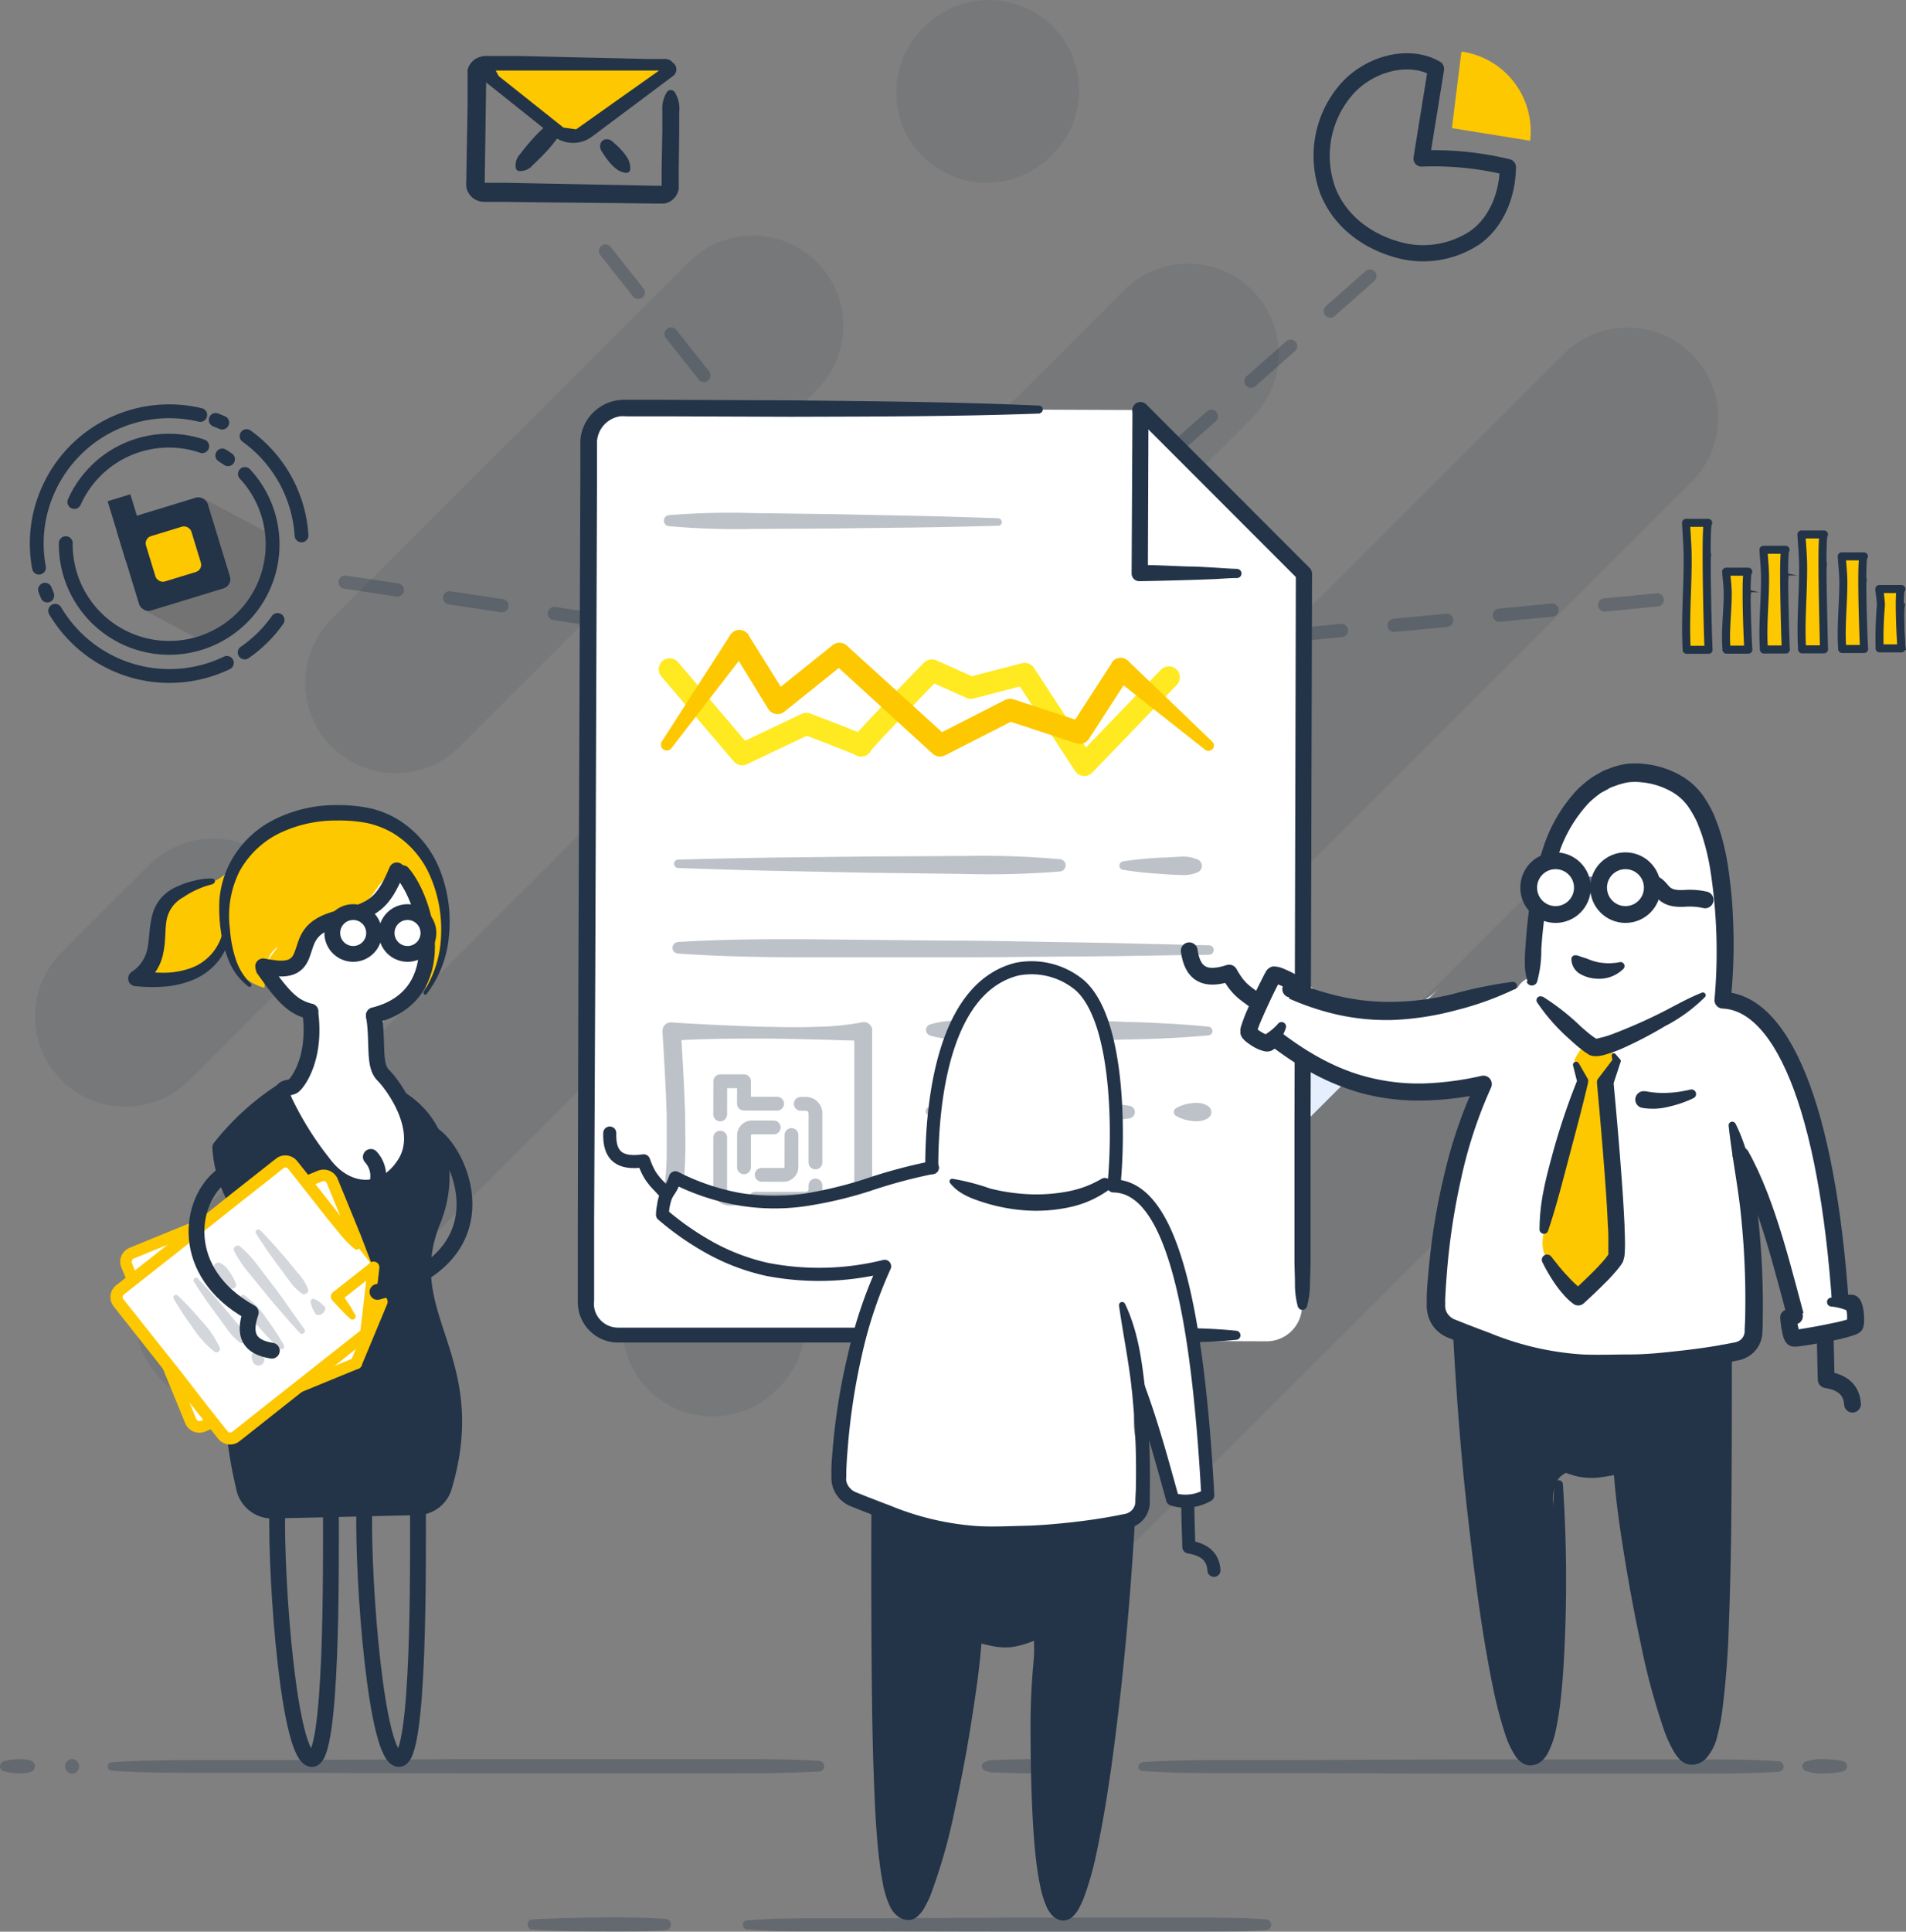 <svg xmlns="http://www.w3.org/2000/svg" viewBox="0 0 249.75 253.01"><rect x="0" y="0" width="249.75" height="253.01" fill="#808080" stroke="none"/><defs><style>.cls-1,.cls-7{opacity:0.1;}.cls-2,.cls-7{fill:#233348;}.cls-15,.cls-3{fill:#fdc800;}.cls-10,.cls-13,.cls-14,.cls-18,.cls-19,.cls-20,.cls-24,.cls-25,.cls-26,.cls-28,.cls-30,.cls-31,.cls-4,.cls-5,.cls-9{fill:none;}.cls-13,.cls-14,.cls-15,.cls-19,.cls-21,.cls-24,.cls-25,.cls-27,.cls-28,.cls-30,.cls-31,.cls-5,.cls-6,.cls-9{stroke:#233348;}.cls-10,.cls-13,.cls-15,.cls-18,.cls-19,.cls-20,.cls-21,.cls-22,.cls-24,.cls-25,.cls-26,.cls-27,.cls-28,.cls-30,.cls-31,.cls-5,.cls-6,.cls-9{stroke-linecap:round;stroke-linejoin:round;}.cls-30,.cls-31,.cls-5,.cls-6{stroke-width:1.81px;}.cls-16,.cls-21,.cls-27,.cls-6{fill:#fff;}.cls-22,.cls-8{fill:#e5eefd;}.cls-10,.cls-9{stroke-width:1.73px;stroke-dasharray:6.93;opacity:0.3;}.cls-10{stroke:#7282c4;}.cls-11{opacity:0.3;}.cls-12{fill:#93b9f4;}.cls-13{stroke-width:2.12px;}.cls-14{stroke-miterlimit:10;stroke-width:0.24px;}.cls-15{stroke-width:1.05px;}.cls-17{fill:#a3acd6;}.cls-18{stroke:#ffe920;stroke-width:2.88px;}.cls-19,.cls-20,.cls-21{stroke-width:2.07px;}.cls-20,.cls-26{stroke:#717791;}.cls-22{stroke:#fdc800;stroke-width:1.53px;}.cls-23{opacity:0.2;}.cls-24,.cls-26,.cls-27{stroke-width:2.2px;}.cls-25{stroke-width:2.19px;}.cls-28{stroke-width:1.71px;}.cls-29{opacity:0.3;}.cls-30{stroke-dasharray:9.06 3.02;}.cls-31{stroke-dasharray:8.68 2.89;}</style></defs><title>Asset 18</title><g id="Layer_2" data-name="Layer 2"><g id="Layer_1-2" data-name="Layer 1"><path class="cls-1" d="M35.62,70.06a14.33,14.33,0,0,1-8.49,14.22l-8.29-4.39,7.8-14.6Z"/><rect class="cls-2" x="16.5" y="66.37" width="12.44" height="12.42" rx="1.24" ry="1.24" transform="translate(-20.21 9.8) rotate(-16.99)"/><rect class="cls-2" x="15.24" y="65.02" width="3.11" height="8.28" transform="translate(-19.47 7.92) rotate(-16.99)"/><rect class="cls-3" x="19.61" y="69.47" width="6.22" height="6.21" rx="0.98" ry="0.98" transform="translate(-20.21 9.8) rotate(-16.99)"/><ellipse class="cls-4" cx="22.19" cy="71" rx="16.11" ry="16.42" transform="translate(-47.19 44.16) rotate(-51.49)"/><path class="cls-5" d="M32.09,62.08c.18.19.36.4.53.6a13.55,13.55,0,1,1-24,8.46"/><path class="cls-6" d="M29.13,59.66c.25.15.5.32.75.49"/><path class="cls-5" d="M9.74,65.75A13.57,13.57,0,0,1,26.5,58.44"/><path class="cls-5" d="M29.73,86.82A17.38,17.38,0,0,1,7.23,80"/><path class="cls-6" d="M36.37,81.2a17.26,17.26,0,0,1-4.31,4.26"/><path class="cls-5" d="M32.31,57.12a17.38,17.38,0,0,1,7.2,13"/><path class="cls-6" d="M28.26,55l.86.35"/><path class="cls-5" d="M5.11,74.35A17.12,17.12,0,0,1,6.34,64.12a17.36,17.36,0,0,1,19.9-9.77"/><path class="cls-6" d="M6.2,78l-.3-.76"/><path class="cls-7" d="M132.7,184.55l74.19-74.08a11.85,11.85,0,0,1,16.75,0h0a11.82,11.82,0,0,1,0,16.72l-74.19,74.08a11.85,11.85,0,0,1-16.75,0h0A11.82,11.82,0,0,1,132.7,184.55Z"/><path class="cls-7" d="M8.06,124.76,19.53,113.3a11.85,11.85,0,0,1,16.75,0h0a11.81,11.81,0,0,1,0,16.73L24.81,141.48a11.85,11.85,0,0,1-16.75,0h0A11.8,11.8,0,0,1,8.06,124.76Z"/><path class="cls-8" d="M138,146.5l33.91-33.86a11.83,11.83,0,0,0,16.75,16.72l-33.91,33.86a11.83,11.83,0,0,0,0-16.72A11.85,11.85,0,0,0,138,146.5Z"/><path class="cls-8" d="M123.48,94.92,155.25,63.2A11.83,11.83,0,0,0,172,79.92l-31.77,31.72a11.83,11.83,0,0,0-16.75-16.72Z"/><path class="cls-7" d="M112.23,138.93l92.68-92.56a11.85,11.85,0,0,1,16.75,0h0a11.81,11.81,0,0,1,0,16.73L129,155.65a11.85,11.85,0,0,1-16.75,0h0A11.8,11.8,0,0,1,112.23,138.93Z"/><path class="cls-7" d="M21.16,164,147.32,38a11.85,11.85,0,0,1,16.75,0h0a11.81,11.81,0,0,1,0,16.73l-126.16,126a11.87,11.87,0,0,1-16.75,0h0A11.83,11.83,0,0,1,21.16,164Z"/><path class="cls-7" d="M43.46,81.07,90.28,34.32a11.85,11.85,0,0,1,16.75,0h0a11.81,11.81,0,0,1,0,16.73L60.21,97.8a11.85,11.85,0,0,1-16.75,0h0A11.83,11.83,0,0,1,43.46,81.07Z"/><path class="cls-7" d="M120.9,3.74l.28-.28a11.87,11.87,0,0,1,16.75,0h0a11.81,11.81,0,0,1,0,16.73l-.28.28a11.85,11.85,0,0,1-16.75,0h0A11.83,11.83,0,0,1,120.9,3.74Z"/><path class="cls-7" d="M85,165.33l.28-.28a11.85,11.85,0,0,1,16.75,0h0a11.81,11.81,0,0,1,0,16.73l-.28.27a11.85,11.85,0,0,1-16.75,0h0A11.82,11.82,0,0,1,85,165.33Z"/><polyline class="cls-9" points="217.16 78.57 122.1 87.78 42.79 75.88"/><polyline class="cls-9" points="179.5 36.16 122.1 86.91 76.74 29.59"/><line class="cls-10" x1="120.39" y1="127.43" x2="121.98" y2="191.96"/><g class="cls-11"><line class="cls-8" x1="236.58" y1="231.34" x2="241.44" y2="231.34"/><path class="cls-2" d="M236.58,230.74a6.38,6.38,0,0,1,2.43-.33,13.33,13.33,0,0,1,2.43.23.71.71,0,0,1,.56.84.7.7,0,0,1-.56.56,13.34,13.34,0,0,1-2.43.24,6.38,6.38,0,0,1-2.43-.33.65.65,0,0,1-.38-.84A.63.63,0,0,1,236.58,230.74Z"/><line class="cls-8" x1="149.62" y1="231.34" x2="233.01" y2="231.34"/><path class="cls-2" d="M149.62,230.81c3.47-.25,6.95-.28,10.42-.29l10.43,0,20.84-.08h31.27c3.48,0,6.95,0,10.43.23a.7.7,0,0,1,0,1.4c-3.48.21-6.95.23-10.43.24H191.31l-20.84-.08-10.43,0c-3.47,0-6.95,0-10.42-.28a.54.54,0,0,1,0-1.07Z"/><line class="cls-8" x1="128.96" y1="231.34" x2="140.41" y2="231.34"/><path class="cls-2" d="M129,230.81a2.92,2.92,0,0,1,1.43-.29l1.43-.05,2.86-.07H139a3.61,3.61,0,0,1,1.43.23.78.78,0,0,1,.4,1,.75.75,0,0,1-.4.4,3.45,3.45,0,0,1-1.43.24h-4.3l-2.86-.07-1.43-.05a2.91,2.91,0,0,1-1.43-.28.61.61,0,0,1-.25-.83A.64.64,0,0,1,129,230.81Z"/><line class="cls-8" x1="14.63" y1="231.34" x2="107.34" y2="231.34"/><path class="cls-2" d="M14.63,230.81c3.86-.25,7.72-.28,11.59-.29l11.58,0L61,230.4H95.75c3.86,0,7.73,0,11.59.23a.71.71,0,0,1,.66.74.7.7,0,0,1-.66.66c-3.86.21-7.73.23-11.59.24H61L37.8,232.2l-11.58,0c-3.87,0-7.73,0-11.59-.28a.55.55,0,0,1-.51-.57A.54.54,0,0,1,14.63,230.81Z"/><line class="cls-8" x1="9.25" y1="231.34" x2="9.96" y2="231.34"/><path class="cls-2" d="M9.25,230.41a1.45,1.45,0,0,1,.36,0,.61.61,0,0,1,.18.05.44.44,0,0,1,.17.08,1,1,0,0,1,.22,1.39,1.15,1.15,0,0,1-.22.22.65.65,0,0,1-.17.08.61.61,0,0,1-.18.05,1.45,1.45,0,0,1-.36,0,1,1,0,0,1-.71-1.16A1,1,0,0,1,9.25,230.41Z"/><line class="cls-8" x1="0.51" y1="231.34" x2="4.05" y2="231.34"/><path class="cls-2" d="M.51,230.67a8.3,8.3,0,0,1,1.77-.25,5.09,5.09,0,0,1,1.77.18.78.78,0,0,1,0,1.48,4.65,4.65,0,0,1-1.77.18A8.3,8.3,0,0,1,.51,232a.68.68,0,0,1-.48-.85A.7.7,0,0,1,.51,230.67Z"/><line class="cls-8" x1="97.8" y1="252.07" x2="165.96" y2="252.07"/><path class="cls-2" d="M97.8,251.54c2.84-.25,5.68-.28,8.52-.29l8.52,0,17-.08h25.56c2.84,0,5.68,0,8.52.23a.7.7,0,0,1,.65.75.72.72,0,0,1-.65.65c-2.84.21-5.68.22-8.52.24H131.88l-17-.08-8.52,0c-2.84,0-5.68,0-8.52-.28a.55.55,0,0,1-.49-.59A.53.53,0,0,1,97.8,251.54Z"/><line class="cls-8" x1="69.76" y1="252.07" x2="87.22" y2="252.07"/><path class="cls-2" d="M69.76,251.4c2.91-.16,5.82-.22,8.73-.25s5.82,0,8.73.18a.74.74,0,0,1,.69.79.73.73,0,0,1-.69.69c-2.91.2-5.82.21-8.73.18s-5.82-.09-8.73-.25a.67.67,0,0,1-.63-.71A.66.66,0,0,1,69.76,251.4Z"/></g><path class="cls-12" d="M165.12,134c-.05.61-.08,1.21-.1,1.82"/><path class="cls-13" d="M188.16,9.07,188,9a.3.3,0,0,0,.16,0c-3.72-2.14-9-.52-11.83,2.83A13.26,13.26,0,0,0,174,25c1.7,4.31,5.73,7,10.06,7.93a12.31,12.31,0,0,0,9.2-1.8c2.83-2,4.29-5.65,4.32-9.24a41.26,41.26,0,0,0-11.31-1.13Z"/><path class="cls-3" d="M200.5,18.43l-10.25-1.65,1.24-10,.19,0A10.54,10.54,0,0,1,200.5,18.43Z"/><path class="cls-3" d="M224.22,85.1s-2.57,0-2.75,0a.23.23,0,0,1-.12,0,.09.09,0,0,1,0-.09c-.21-3,.17-6,.15-9,0-1.16-.14-2.33-.21-3.48v0h2.9C223.74,72.5,224.12,84.05,224.22,85.1Z"/><path class="cls-14" d="M224.22,85.1s-2.57,0-2.75,0a.23.23,0,0,1-.12,0,.09.09,0,0,1,0-.09c-.21-3,.17-6,.15-9,0-1.16-.14-2.33-.21-3.48v0h2.9C223.74,72.5,224.12,84.05,224.22,85.1Z"/><path class="cls-3" d="M229.44,85.08s-2.57,0-2.75,0a.23.23,0,0,1-.12,0s0,0,0,0a53.18,53.18,0,0,1,.17-5.5c0-.71-.14-1.43-.21-2.14v0h2.9C229,77.34,229.34,84.43,229.44,85.08Z"/><path class="cls-14" d="M229.44,85.08s-2.57,0-2.75,0a.23.23,0,0,1-.12,0s0,0,0,0a53.18,53.18,0,0,1,.17-5.5c0-.71-.14-1.43-.21-2.14v0h2.9C229,77.34,229.34,84.43,229.44,85.08Z"/><path class="cls-3" d="M234.37,85.06s-2.57,0-2.74,0a.25.25,0,0,1-.13,0,.08.08,0,0,1,0-.07c-.2-2.34.18-4.69.16-7,0-.91-.13-1.82-.2-2.73v0l2.89,0C233.91,75.17,234.28,84.23,234.37,85.06Z"/><path class="cls-14" d="M234.37,85.06s-2.57,0-2.74,0a.25.25,0,0,1-.13,0,.08.08,0,0,1,0-.07c-.2-2.34.18-4.69.16-7,0-.91-.13-1.82-.2-2.73v0l2.89,0C233.91,75.17,234.28,84.23,234.37,85.06Z"/><path class="cls-3" d="M239.38,85s-2.57,0-2.75,0a.23.23,0,0,1-.12,0,.07.07,0,0,1,0-.08c-.21-2.69.17-5.38.15-8.07,0-1-.13-2.1-.2-3.14v0c1,0,1.94,0,2.9,0C238.91,73.69,239.28,84.09,239.38,85Z"/><path class="cls-14" d="M239.38,85s-2.57,0-2.75,0a.23.23,0,0,1-.12,0,.07.07,0,0,1,0-.08c-.21-2.69.17-5.38.15-8.07,0-1-.13-2.1-.2-3.14v0c1,0,1.94,0,2.9,0C238.91,73.69,239.28,84.09,239.38,85Z"/><path class="cls-3" d="M244.6,85s-2.57,0-2.75,0a.23.23,0,0,1-.12,0,.05.05,0,0,1,0-.06c-.21-2.18.17-4.36.16-6.54,0-.85-.13-1.69-.2-2.54v0l2.9,0C244.14,75.83,244.5,84.25,244.6,85Z"/><path class="cls-14" d="M244.6,85s-2.57,0-2.75,0a.23.23,0,0,1-.12,0,.05.05,0,0,1,0-.06c-.21-2.18.17-4.36.16-6.54,0-.85-.13-1.69-.2-2.54v0l2.9,0C244.14,75.83,244.5,84.25,244.6,85Z"/><path class="cls-3" d="M249.6,85s-2.56,0-2.74,0h-.13s0,0,0,0a31.36,31.36,0,0,1,.18-4.22c0-.54-.13-1.09-.2-1.64v0h2.9C249.16,79.07,249.51,84.5,249.6,85Z"/><path class="cls-14" d="M249.6,85s-2.56,0-2.74,0h-.13s0,0,0,0a31.36,31.36,0,0,1,.18-4.22c0-.54-.13-1.09-.2-1.64v0h2.9C249.16,79.07,249.51,84.5,249.6,85Z"/><path class="cls-15" d="M223.88,85.11l-2.74,0a.22.22,0,0,1-.13,0s0-.07,0-.11c-.22-4,.15-7.93.13-11.9,0-1.54-.14-3.08-.21-4.62v0l2.9,0C223.39,68.39,223.79,83.72,223.88,85.11Z"/><path class="cls-15" d="M229.1,85.09l-2.74,0-.13,0a.07.07,0,0,1,0-.07c-.21-2.44.17-4.87.16-7.31,0-.94-.14-1.89-.21-2.83v0h2.9C228.64,74.83,229,84.24,229.1,85.09Z"/><path class="cls-15" d="M234,85.07l-2.74,0a.25.25,0,0,1-.13,0,.11.11,0,0,1,0-.09c-.21-3.11.17-6.23.15-9.34,0-1.21-.14-2.42-.21-3.63v0l2.9,0C233.56,71.94,233.94,84,234,85.07Z"/><path class="cls-15" d="M239,85.05l-2.74,0a.31.31,0,0,1-.13,0,.14.14,0,0,1,0-.11c-.21-3.57.16-7.14.14-10.71,0-1.39-.14-2.78-.22-4.16V70H239C238.56,70,239,83.8,239,85.05Z"/><path class="cls-15" d="M244.26,85l-2.74,0a.31.31,0,0,1-.13,0,.08.08,0,0,1,0-.08c-.21-2.89.16-5.78.15-8.68,0-1.12-.14-2.25-.21-3.37v0l2.9,0C243.79,72.84,244.17,84,244.26,85Z"/><path class="cls-15" d="M249.16,84.92s-2.56,0-2.74,0a.3.3,0,0,1-.13,0s0,0,0,0a49.89,49.89,0,0,1,.17-5.6c0-.72-.14-1.45-.21-2.17v0h2.9C248.71,77.05,249.07,84.26,249.16,84.92Z"/><path class="cls-16" d="M170.85,75.49l-.24,95.57a4.65,4.65,0,0,1-4.67,4.62l-84.54-.34a4.65,4.65,0,0,1-4.63-4.66l.41-112.61a4.65,4.65,0,0,1,4.67-4.63l67.59.27"/><line class="cls-13" x1="149.44" y1="53.71" x2="170.86" y2="75.14"/><path class="cls-2" d="M136.33,54.16c-10.92.4-21.84.4-32.76.43l-16.38-.06H82.07a5.19,5.19,0,0,0-.84,0,3.58,3.58,0,0,0-3,3.23c0,.23,0,.61,0,.94v3.07L78,127.33l-.15,32.76,0,8.19v2.05a5.48,5.48,0,0,0,0,.86,3.11,3.11,0,0,0,.2.74,3.22,3.22,0,0,0,2.26,1.89,3.81,3.81,0,0,0,.79.07H96.49l32.76,0c5.46,0,10.92,0,16.38,0l8.19.05c2.73,0,5.46.08,8.19.36a.6.6,0,0,1,.53.65.59.59,0,0,1-.53.53c-2.73.28-5.46.34-8.19.36l-8.19,0c-5.46.05-10.92,0-16.38,0l-32.76,0H81.13a6.07,6.07,0,0,1-1.24-.11,5.32,5.32,0,0,1-3.78-3.16,4.9,4.9,0,0,1-.34-1.23,7.38,7.38,0,0,1-.06-1.19v-2l0-8.19.08-32.76.26-65.53V58.73c0-.34,0-.65,0-1.1a5.71,5.71,0,0,1,2.44-4.23,5.53,5.53,0,0,1,2.31-.95,6.47,6.47,0,0,1,1.2-.08h1l4.09,0,16.38.07c10.92.11,21.84.2,32.76.69a.51.51,0,0,1,0,1Z"/><path class="cls-2" d="M171.92,75.5l-.13,47.78-.06,23.89,0,11.94c0,2,0,4,0,6,0,1-.05,2-.08,3a11.37,11.37,0,0,1-.39,3,.64.64,0,0,1-.78.43.67.67,0,0,1-.43-.44,11.27,11.27,0,0,1-.37-3c0-1-.06-2-.06-3,0-2,0-4,0-6l0-12,.06-23.89.12-47.78a1.07,1.07,0,0,1,2.13,0Z"/><path class="cls-2" d="M150.49,53.71l-.08,21.34L149.35,74c2.12,0,4.25.13,6.37.2,1.06,0,2.12.07,3.19.13s2.12.15,3.18.18a.61.61,0,0,1,.59.62.6.6,0,0,1-.59.58c-1.07,0-2.13.11-3.19.15s-2.12.08-3.19.11c-2.12.06-4.25.12-6.37.15a1,1,0,0,1-1.06-1h0v0l.11-21.34a1.05,1.05,0,1,1,2.1,0Z"/><line class="cls-8" x1="121.76" y1="156.13" x2="145.07" y2="156.22"/><path class="cls-17" d="M121.76,155.62c3.89-.33,7.77-.5,11.66-.58a62.27,62.27,0,0,1,11.65.48.71.71,0,0,1,0,1.4,61.5,61.5,0,0,1-11.66.38c-3.89-.1-7.77-.3-11.65-.66a.51.51,0,0,1,0-1Z"/><path class="cls-18" d="M87.75,87.66l9.5,11.14,8.41-4s7.55,2.87,7.18,2.87,9.26-9.87,9.26-9.87l5.12,2.29,7.06-1.83,7.8,11.94,11.08-11.49"/><path class="cls-3" d="M86.69,97.17l9-14a1.42,1.42,0,0,1,2-.42,1.5,1.5,0,0,1,.43.44l0,.06,5,8L101,91l8.1-6.5a1.44,1.44,0,0,1,1.87.06l13.19,12-1.62-.21,9.15-4.67a1.44,1.44,0,0,1,1.09-.09l9.15,3-1.65.59,5.4-8.34,0-.06a1.39,1.39,0,0,1,1.91-.41,1.2,1.2,0,0,1,.21.17l11.05,10.6a.68.68,0,0,1,0,1,.69.69,0,0,1-.92.07l-12-9.47,2.15-.3-5.39,8.34a1.44,1.44,0,0,1-1.66.58l-9.14-3,1.09-.09-9.14,4.66a1.45,1.45,0,0,1-1.63-.21L109,86.66l1.87.06-8.1,6.5a1.43,1.43,0,0,1-2-.22l-.11-.15-4.95-8.06,2.41.08L87.94,98.05a.77.77,0,0,1-1.25-.88Z"/><g class="cls-11"><path class="cls-2" d="M88.84,123.38c5.8-.36,11.6-.4,17.4-.36l17.4.17c5.8,0,11.6.16,17.4.24s11.6.26,17.4.38a.61.61,0,0,1,.6.63.63.63,0,0,1-.61.61c-5.8.07-11.6.2-17.4.23s-11.6.12-17.4.11l-17.4,0c-5.8,0-11.6-.09-17.4-.5a.76.76,0,0,1-.71-.82A.78.78,0,0,1,88.84,123.38Z"/><line class="cls-8" x1="136.36" y1="134.96" x2="158.39" y2="135.04"/><path class="cls-2" d="M136.36,134.32a54.27,54.27,0,0,1,11-.48c3.67.09,7.34.27,11,.63a.59.59,0,0,1,.52.63.57.57,0,0,1-.52.51c-3.68.34-7.35.49-11,.54a53.61,53.61,0,0,1-11-.56.65.65,0,0,1,0-1.27Z"/><line class="cls-8" x1="121.84" y1="134.9" x2="131.12" y2="134.93"/><path class="cls-2" d="M121.85,134.18a12.18,12.18,0,0,1,4.63-.44,31.73,31.73,0,0,1,4.64.47.73.73,0,0,1,.58.86.75.75,0,0,1-.59.59,31.52,31.52,0,0,1-4.64.43,12.41,12.41,0,0,1-4.63-.47.77.77,0,0,1-.45-1A.73.73,0,0,1,121.85,134.18Z"/><line class="cls-8" x1="154.08" y1="145.64" x2="158.35" y2="145.66"/><path class="cls-2" d="M154.09,145.15a5.16,5.16,0,0,1,2.13-.66,3.84,3.84,0,0,1,1.07,0,2.36,2.36,0,0,1,1.06.42.94.94,0,0,1,.2,1.3,1.34,1.34,0,0,1-.21.2,2.34,2.34,0,0,1-1.06.41,3.84,3.84,0,0,1-1.07,0,5.2,5.2,0,0,1-2.13-.68.57.57,0,0,1-.19-.78A.64.64,0,0,1,154.09,145.15Z"/><line class="cls-8" x1="121.8" y1="145.51" x2="148.02" y2="145.62"/><path class="cls-2" d="M121.8,145c2.19-.13,4.37-.22,6.56-.29s4.37-.14,6.56-.17l6.55-.09a32.13,32.13,0,0,1,6.56.39.83.83,0,0,1,0,1.63,32.09,32.09,0,0,1-6.56.34l-6.55-.14c-2.19,0-4.37-.15-6.56-.23s-4.37-.19-6.55-.33a.56.56,0,0,1-.52-.59A.55.55,0,0,1,121.8,145Z"/><line class="cls-8" x1="88.88" y1="113.14" x2="138.82" y2="113.34"/><path class="cls-2" d="M88.88,112.59q6.24-.18,12.49-.27l12.48-.14,12.49-.07a115.65,115.65,0,0,1,12.48.42.81.81,0,0,1,0,1.62,115.57,115.57,0,0,1-12.48.32l-12.49-.16-12.48-.25q-6.24-.15-12.49-.37a.55.55,0,0,1,0-1.1Z"/><path class="cls-2" d="M130.77,68.86c-3.59.1-7.19.18-10.78.23l-10.79.13-10.79.06a97.27,97.27,0,0,1-10.79-.37.72.72,0,0,1,0-1.43,97.19,97.19,0,0,1,10.79-.28l10.79.14,10.78.22c3.6.08,7.19.19,10.79.32a.49.49,0,0,1,0,1Z"/><line class="cls-8" x1="147.14" y1="113.38" x2="156.98" y2="113.42"/><path class="cls-2" d="M147.14,112.82c1.64-.25,3.28-.4,4.92-.49.82,0,1.64-.09,2.46-.11a4.83,4.83,0,0,1,2.46.38.91.91,0,0,1,0,1.63,4.81,4.81,0,0,1-2.46.36c-.82,0-1.64-.07-2.46-.13-1.64-.1-3.28-.27-4.91-.53a.56.56,0,0,1-.47-.64A.57.57,0,0,1,147.14,112.82Z"/><path class="cls-2" d="M89,156.33a3.11,3.11,0,0,1,.84-.34,1,1,0,0,1,.23,0l.39,0,.78.06,3.12.2c2.08.12,4.15.2,6.22.21a107.55,107.55,0,0,0,12.42-.66L111.94,157V135.11l1.34,1.19c-2.23,0-4.3-.1-6.41-.15s-4.2-.1-6.29-.12c-4.19,0-8.38,0-12.55.28h0l1.2-1.27c.21,3.65.44,7.32.55,11,0,1.84.08,3.69,0,5.56,0,.93-.08,1.87-.16,2.82-.05.48-.1.95-.18,1.43l0,.36,0,.16h0A.55.55,0,0,0,89,156.33Zm-2,1.4a4.78,4.78,0,0,1-.08-1.38l.13-.85c.07-.42.11-.86.15-1.29.09-.88.13-1.77.16-2.67,0-1.79,0-3.61,0-5.42-.11-3.64-.33-7.28-.55-10.94v-.09a1.11,1.11,0,0,1,1-1.18H88c2.1.15,4.2.26,6.29.35s4.19.19,6.28.23,4.18.08,6.27,0a34.89,34.89,0,0,0,6.12-.59,1.11,1.11,0,0,1,1.32.85,1,1,0,0,1,0,.23v22a1.22,1.22,0,0,1-1.08,1.2,111.6,111.6,0,0,1-12.68.67c-2.12,0-4.24-.09-6.35-.21l-3.15-.21-.79-.06-.4,0-.55,0A10.52,10.52,0,0,1,87.05,157.73Z"/></g><path class="cls-3" d="M23.31,117.22c-1.69.65-2.38,2.62-2.87,4.36l-1.75,6.21a8.61,8.61,0,0,0,10.73-4.47,7.18,7.18,0,0,0,5.22,6.06l.41-3.42c.44-.44,1.19-.2,1.7.16s1,.82,1.65.74a1.53,1.53,0,0,0,1.12-1.07c.2-.51.26-1.06.47-1.56.59-1.47,2.25-2.21,3.81-2.51a18.9,18.9,0,0,0,4.64-1,9.05,9.05,0,0,1,2.61-5c.54-.53,1.32-1,2-.7a2.09,2.09,0,0,1,.93,1.47,52.37,52.37,0,0,1,1.84,13.75c2.5-3.71,2.66-8.53,1.94-12.94a14,14,0,0,0-1.55-4.91,10.94,10.94,0,0,0-6.31-4.69,21.21,21.21,0,0,0-8-.63c-3.75.31-7.77,1.34-10.08,4.31-.85,1.11-1.44,2.45-2.54,3.31a8.19,8.19,0,0,1-1.81,1l-5.37,2.42"/><path class="cls-2" d="M58.12,195.26c-1.84,2.15-5,2.48-7.79,2.67l-8.63.58c-2.07.13-4.24.26-6.13-.59-3.09-1.4-4.55-5-4.86-8.39-.53-5.92,1.61-11.72,3.28-17.43s2.89-12,.64-17.51c-.23,1.7-2.66,2.35-4.06,1.36a4.92,4.92,0,0,1-1.62-4.6,9.05,9.05,0,0,1,5-7c2.58-1.22,5.1-2.69,6.54-5.27,1.27-2.24,1.14-5.48-1-7-1.31-.93-3.28-1.15-3.95-2.62-.44-1-.74-2.54.33-2.49,1.68.09,2.44-1.37,2.86-2.37,1.45-3.45,6.47-4.08,10-5.91,2-1,2.53-3.17,4.08-4.65a12,12,0,0,1,1.09,15.58c-1.74,2.22-4.38,4-5,6.71a6.86,6.86,0,0,0,2,5.88,15.58,15.58,0,0,0,4.25,3,5.16,5.16,0,0,0,.48,2.6c.44.91,1.18,1.65,1.59,2.57a4.2,4.2,0,0,1,.27.85,1.62,1.62,0,0,1,.43-.29c-.09.46-.17.92-.26,1.38,0,.3,0,.6,0,.9s0,.58,0,.88a1.39,1.39,0,0,1-.35-.41,58,58,0,0,0-1.26,12.37c.22,7.42,2.83,14.59,3.47,22C59.85,190.61,59.75,193.37,58.12,195.26Z"/><path class="cls-16" d="M36.43,124a3.35,3.35,0,0,0-.86,4.76c.86,1.08,2.31,1.49,3.35,2.4a5.61,5.61,0,0,1,1.75,4.39,10.32,10.32,0,0,1-1.46,4.62c-.79,1.41-1.8,2.85-1.65,4.45a6.11,6.11,0,0,0,1.26,2.81q1.57,2.33,3.38,4.48c1.32,1.59,2.85,3.18,4.87,3.63a5.9,5.9,0,0,0,6.08-2.73,7.67,7.67,0,0,0,.43-6.83c-.82-2-2.35-3.71-3.39-5.64s-1.54-4.46-.25-6.24a11.36,11.36,0,0,1,2.19-2,11.94,11.94,0,0,0,2.46-15.92,3.35,3.35,0,0,0-2.4-1.75,2.93,2.93,0,0,0-2.26,1.21c-.58.68-1,1.47-1.6,2.12-2.31,2.49-6.72,2.36-8.61,5.19a23.61,23.61,0,0,1-1.37,2.4,3.29,3.29,0,0,1-3.62.9"/><path class="cls-19" d="M36.33,197.84c-.2,9.51,1.55,32.56,4.55,32.55,2.66,0,2.49-24.76,2.48-32.7"/><path class="cls-19" d="M47.73,197.79c-.2,9.49,1.56,32.61,4.55,32.6,2.69,0,2.49-25.19,2.49-32.92"/><path class="cls-19" d="M49,133c0,.13,0,.27.05.4.47,3.36-.12,6.15,1.16,7.42s5.58,7.08,2.91,11.48-7.67,4.29-10.8,0a42.44,42.44,0,0,1-5-8c-1-2.2.58-1.62,1.16-2.09s2.91-3.59,2.21-9.39c0-.11,0-.22,0-.34"/><path class="cls-19" d="M35.43,153.88c0,6.14.61,9-.74,14.73-2,8.62-6.17,11.66-2.74,26.12a3.76,3.76,0,0,0,3.65,3.12l19.18-.44a3.73,3.73,0,0,0,3.45-2.81c5-17.06-6.53-22.3-1.51-34.72,2.35-5.79,1.16-12.43-4.07-15.81"/><path class="cls-19" d="M48.59,151.53a3.69,3.69,0,0,1,.73,3.82"/><path class="cls-19" d="M34.48,126.57c2.82.57,4.35.41,5.07-1.44s.65-3.86,5-4.9S50.17,118.38,52,114"/><path class="cls-19" d="M40.56,132.47c-2-.61-3.1-1.4-6-5.54"/><path class="cls-19" d="M52.75,114.36c3.09,3.55,6.71,16-3.76,18.62"/><path class="cls-19" d="M35.14,154a25.31,25.31,0,0,0-4.38,2.91,15.89,15.89,0,0,1-1.9-6.6A33.43,33.43,0,0,1,37,142.91"/><path class="cls-2" d="M27.85,115.81A11.79,11.79,0,0,0,24,117.53a4.27,4.27,0,0,0-2.15,2.88c-.25,1.25-.1,2.77-.46,4.43a6.36,6.36,0,0,1-1,2.43A6.52,6.52,0,0,1,18.43,129h0l-.42-1.9a20.09,20.09,0,0,0,3.44.31,10.82,10.82,0,0,0,3.31-.53,6.62,6.62,0,0,0,4.39-4.63v0a.52.52,0,0,1,1,.26A8,8,0,0,1,28.5,126a8.34,8.34,0,0,1-3.18,2.33,12.48,12.48,0,0,1-3.78.89,21.18,21.18,0,0,1-3.82-.06,1,1,0,0,1-.92-1.09,1,1,0,0,1,.39-.72l.11-.09h0a4.68,4.68,0,0,0,2-2.92c.29-1.26.22-2.77.64-4.43a5.59,5.59,0,0,1,1.22-2.35,6.08,6.08,0,0,1,2.08-1.46,11.57,11.57,0,0,1,2.24-.75,8.3,8.3,0,0,1,2.36-.28.36.36,0,0,1,.32.38.35.35,0,0,1-.28.31Z"/><path class="cls-2" d="M55.53,129.87a14.39,14.39,0,0,0,2.27-7.48,17.41,17.41,0,0,0-1.43-7.63,12.23,12.23,0,0,0-4.89-5.65A11.55,11.55,0,0,0,48,107.78a19.2,19.2,0,0,0-3.82-.31,17.09,17.09,0,0,0-7.43,1.6,12,12,0,0,0-5.39,5.1,13.1,13.1,0,0,0-1.23,7.51,16.26,16.26,0,0,0,.73,3.86,7.89,7.89,0,0,0,2,3.29h0a.24.24,0,0,1-.31.37A7.8,7.8,0,0,1,30,125.86a15.15,15.15,0,0,1-1.07-4,20.28,20.28,0,0,1-.16-4.21,12.87,12.87,0,0,1,1.13-4.15,13.19,13.19,0,0,1,6-6.14,18,18,0,0,1,8.3-1.91,20.12,20.12,0,0,1,4.27.41,12.24,12.24,0,0,1,4,1.68,13.65,13.65,0,0,1,5.28,6.69,18.37,18.37,0,0,1,1.08,8.29,14.48,14.48,0,0,1-2.94,7.69.25.25,0,0,1-.34,0,.26.26,0,0,1,0-.32Z"/><line class="cls-20" x1="50.56" y1="121.95" x2="48.96" y2="121.95"/><circle class="cls-21" cx="46.28" cy="122.2" r="2.74"/><circle class="cls-21" cx="53.4" cy="122.2" r="2.74"/><line class="cls-8" x1="36.14" y1="161.87" x2="33.2" y2="160"/><path class="cls-17" d="M35.89,162.25a2.83,2.83,0,0,1-1.62-.68A8.64,8.64,0,0,1,33,160.39a.49.49,0,0,1,0-.68.47.47,0,0,1,.44-.1,7.91,7.91,0,0,1,1.63.69,2.88,2.88,0,0,1,1.32,1.18.54.54,0,0,1-.26.72A.4.4,0,0,1,35.89,162.25Z"/><line class="cls-8" x1="32.41" y1="167.73" x2="24.09" y2="162.45"/><path class="cls-17" d="M32.22,168c-1.47-.74-2.91-1.55-4.33-2.37l-2.12-1.26a7.3,7.3,0,0,1-2-1.51.56.56,0,0,1,.06-.77.57.57,0,0,1,.5-.11,7.49,7.49,0,0,1,2.2,1.12l2,1.39c1.35.93,2.69,1.89,4,2.91a.36.36,0,0,1,.06.5A.37.37,0,0,1,32.22,168Z"/><path class="cls-16" d="M46.59,178.59l-20,8.21a1.2,1.2,0,0,1-1.58-.66L16.6,165.71a1.23,1.23,0,0,1,.67-1.59L42,154a1.23,1.23,0,0,1,1.59.67L50,170.5"/><line class="cls-22" x1="50.03" y1="170.5" x2="46.68" y2="178.55"/><path class="cls-3" d="M46.88,179.3,36.5,183.56l-5.19,2.13-2.6,1.06-1.3.53-.32.14a4.15,4.15,0,0,1-.39.15,2,2,0,0,1-2.39-1.07l-.15-.35-.53-1.3-1.06-2.59-2.13-5.19-4.26-10.39-.27-.65a2.09,2.09,0,0,1-.14-1.09,2,2,0,0,1,.49-1,1.88,1.88,0,0,1,.44-.36,1,1,0,0,1,.25-.13l.18-.08,2.59-1.06,5.2-2.12,10.39-4.25,5.19-2.13.65-.26.32-.14a4.35,4.35,0,0,1,.42-.15,2,2,0,0,1,2.06.66,1.81,1.81,0,0,1,.29.48l.14.33.26.65.54,1.3,2.12,5.19,1,2.62a13.79,13.79,0,0,1,.81,2.7.45.45,0,0,1-.36.52.46.46,0,0,1-.45-.19A14.45,14.45,0,0,1,47,165l-1.12-2.58-2.13-5.19-.53-1.3-.27-.65-.13-.31a.47.47,0,0,0-.07-.12.44.44,0,0,0-.46-.14l-1.22.49-5.2,2.12L25.5,161.58l-5.2,2.13-2.6,1.06-.15.06-.06,0s-.07,0-.09.09a.46.46,0,0,0-.12.23.4.4,0,0,0,0,.27l.26.65,4.26,10.39L24,181.68l1.07,2.59.53,1.3.12.3a.86.86,0,0,0,.07.1.44.44,0,0,0,.22.14.46.46,0,0,0,.26,0l.58-.24,1.3-.53,2.6-1.07,5.19-2.13,10.38-4.26a.77.77,0,1,1,.58,1.42Z"/><path class="cls-3" d="M50.32,171.21l-5.7,2.33.42-1c.19.53.35,1.06.51,1.59a8.1,8.1,0,0,1,.24.8c.08.27.12.56.21.82a.43.43,0,0,1-.27.55.44.44,0,0,1-.53-.22c-.12-.25-.29-.48-.43-.73s-.26-.49-.39-.74c-.26-.49-.52-1-.75-1.49a.73.73,0,0,1,.35-1h0l0,0,5.69-2.32a.76.76,0,0,1,.58,1.41Z"/><line class="cls-8" x1="33.52" y1="163.24" x2="38.73" y2="175.93"/><path class="cls-17" d="M34,163.05a16.13,16.13,0,0,1,1.56,3.07l1.24,3.2c.43,1.06.8,2.14,1.2,3.21s.77,2.16,1.12,3.25a.39.39,0,0,1-.25.5.41.41,0,0,1-.48-.2c-.51-1-1-2.06-1.48-3.1s-1-2.07-1.4-3.13l-1.36-3.15a14.77,14.77,0,0,1-1-3.28.5.5,0,0,1,.4-.58A.53.53,0,0,1,34,163.05Z"/><line class="cls-8" x1="32.43" y1="169.57" x2="35.57" y2="177.22"/><path class="cls-17" d="M32.8,169.42a12.09,12.09,0,0,1,1.88,3.7,33.21,33.21,0,0,1,1.23,4,.38.38,0,0,1-.28.44.37.37,0,0,1-.4-.17,32.92,32.92,0,0,1-1.91-3.68,12.24,12.24,0,0,1-1.26-4,.42.42,0,0,1,.39-.45A.41.41,0,0,1,32.8,169.42Z"/><line class="cls-8" x1="30.36" y1="164.53" x2="31.68" y2="167.75"/><path class="cls-17" d="M30.79,164.35a2.85,2.85,0,0,1,.92,1.5,7.56,7.56,0,0,1,.4,1.72.48.48,0,0,1-.43.53.47.47,0,0,1-.42-.18,7.33,7.33,0,0,1-.93-1.5,2.77,2.77,0,0,1-.39-1.72.54.54,0,0,1,.62-.44A.65.65,0,0,1,30.79,164.35Z"/><line class="cls-8" x1="31.8" y1="177.04" x2="32.41" y2="178.52"/><path class="cls-17" d="M32.09,176.92a1.47,1.47,0,0,1,.7.57.75.75,0,0,1,.06.85.73.73,0,0,1-.88.36.77.77,0,0,1-.55-.64,1.5,1.5,0,0,1,.1-.91.43.43,0,0,1,.57-.23Z"/><line class="cls-8" x1="27.2" y1="165.82" x2="30.94" y2="174.93"/><path class="cls-17" d="M27.53,165.69c.78,1.45,1.48,2.94,2.17,4.43l1,2.25a7.36,7.36,0,0,1,.72,2.36.55.55,0,0,1-.49.59.54.54,0,0,1-.47-.19,7.42,7.42,0,0,1-1.15-2.19l-.87-2.31c-.55-1.54-1.09-3.09-1.56-4.68a.35.35,0,0,1,.65-.26Z"/><line class="cls-8" x1="36.8" y1="161.9" x2="40.53" y2="171.01"/><path class="cls-17" d="M37.12,161.76c.78,1.46,1.48,2.94,2.17,4.43l1,2.25a7.1,7.1,0,0,1,.72,2.37.54.54,0,0,1-.49.59.59.59,0,0,1-.47-.2A7.54,7.54,0,0,1,38.9,169l-.86-2.3c-.56-1.55-1.1-3.1-1.57-4.68a.35.35,0,0,1,.24-.44A.36.36,0,0,1,37.12,161.76Z"/><line class="cls-8" x1="41.16" y1="172.52" x2="41.89" y2="174.32"/><path class="cls-17" d="M41.48,172.39a4,4,0,0,1,.67.77l.25.42a.41.41,0,0,1,0,.54.94.94,0,0,1-1,.39.41.41,0,0,1-.4-.36l-.11-.47a3.81,3.81,0,0,1-.07-1,.39.39,0,0,1,.43-.36A.36.36,0,0,1,41.48,172.39Z"/><line class="cls-8" x1="24.05" y1="167.11" x2="27.37" y2="175.21"/><path class="cls-17" d="M24.35,167a38.91,38.91,0,0,1,2,3.9A13.86,13.86,0,0,1,27.78,175a.47.47,0,0,1-.42.51.43.43,0,0,1-.4-.17A13.64,13.64,0,0,1,25,171.43a39.87,39.87,0,0,1-1.3-4.19.33.33,0,0,1,.25-.4A.33.33,0,0,1,24.35,167Z"/><line class="cls-8" x1="33.21" y1="161.52" x2="29.87" y2="160.54"/><path class="cls-17" d="M33.08,162a2.87,2.87,0,0,1-1.75-.21,7.76,7.76,0,0,1-1.59-.77.48.48,0,0,1-.14-.66.46.46,0,0,1,.4-.22,7.69,7.69,0,0,1,1.75.21,2.83,2.83,0,0,1,1.59.77.54.54,0,0,1,0,.76A.48.48,0,0,1,33.08,162Z"/><line class="cls-8" x1="31.25" y1="168.18" x2="21.79" y2="165.4"/><path class="cls-17" d="M31.15,168.52c-1.62-.31-3.23-.68-4.82-1.08l-2.39-.63a7.06,7.06,0,0,1-2.29-.92.54.54,0,0,1,.29-1,7.34,7.34,0,0,1,2.43.47l2.34.77c1.56.53,3.11,1.08,4.64,1.7a.36.36,0,0,1-.2.68Z"/><path class="cls-16" d="M47.88,174.72l-17,13.41a1.22,1.22,0,0,1-1.71-.21L15.5,170.59a1.21,1.21,0,0,1,.2-1.71l20.94-16.5a1.23,1.23,0,0,1,1.71.2L49,166"/><line class="cls-22" x1="48.95" y1="166" x2="47.95" y2="174.66"/><path class="cls-3" d="M48.35,175.32l-8.81,7-4.4,3.48-2.2,1.74-1.1.87-.28.22-.33.25a2,2,0,0,1-1.09.32,2,2,0,0,1-1.5-.7l-.24-.29-.87-1.1-1.74-2.2-3.48-4.41-6.95-8.8-.44-.56a2,2,0,0,1-.25-2.12,1.86,1.86,0,0,1,.32-.47l.21-.2.15-.11,2.2-1.74L22,163,30.77,156l4.41-3.47.55-.44.28-.21.14-.11.22-.16a2,2,0,0,1,2.16.08,2.16,2.16,0,0,1,.41.39l.22.27.44.55.87,1.1,3.47,4.41,1.7,2.23A14.32,14.32,0,0,1,47.17,163a.45.45,0,0,1-.21.6.46.46,0,0,1-.48,0,13.91,13.91,0,0,1-1.95-2l-1.78-2.17L39.27,155l-.87-1.1-.44-.55-.21-.27a.28.28,0,0,0-.1-.09.46.46,0,0,0-.49,0l-1,.81-4.41,3.47-8.81,7-4.41,3.47-2.21,1.74-.13.1,0,0a.34.34,0,0,0-.07.11.45.45,0,0,0-.05.25.47.47,0,0,0,.12.26l.44.55,7,8.8L27,183.91l1.74,2.2.87,1.1.2.25a.81.81,0,0,0,.1.09.52.52,0,0,0,.25.07.4.4,0,0,0,.24-.07l.5-.39,1.1-.87,2.2-1.74,4.41-3.48,8.81-6.95a.76.76,0,1,1,.94,1.2Z"/><path class="cls-3" d="M49.42,166.6l-4.83,3.81.13-1.08c.32.46.62.93.93,1.39.15.23.31.46.45.71s.27.49.42.72a.44.44,0,0,1-.1.61.46.46,0,0,1-.58-.07c-.18-.21-.41-.38-.6-.58s-.4-.4-.59-.6c-.38-.41-.77-.81-1.13-1.23a.73.73,0,0,1,.07-1l0,0,0,0,4.83-3.8a.76.76,0,0,1,1.07.12A.77.77,0,0,1,49.42,166.6Z"/><g class="cls-23"><line class="cls-8" x1="31.07" y1="163.56" x2="39.59" y2="174.33"/><path class="cls-2" d="M31.46,163.26a15.08,15.08,0,0,1,2.34,2.52l2.08,2.73c.7.9,1.36,1.84,2,2.76s1.33,1.87,2,2.82a.38.38,0,0,1-.1.54.37.37,0,0,1-.51-.06c-.78-.84-1.54-1.7-2.28-2.57s-1.51-1.73-2.22-2.62l-2.17-2.66a15.54,15.54,0,0,1-1.92-2.86.5.5,0,0,1,.23-.67A.53.53,0,0,1,31.46,163.26Z"/></g><g class="cls-23"><line class="cls-8" x1="31.77" y1="169.95" x2="36.91" y2="176.44"/><path class="cls-2" d="M32.09,169.7a12,12,0,0,1,2.83,3,32.48,32.48,0,0,1,2.27,3.48.37.37,0,0,1-.14.5.38.38,0,0,1-.43-.05,32.56,32.56,0,0,1-2.86-3,12,12,0,0,1-2.3-3.45.42.42,0,0,1,.63-.5Z"/></g><g class="cls-23"><line class="cls-8" x1="28.4" y1="165.67" x2="30.55" y2="168.4"/><path class="cls-2" d="M28.76,165.38a2.85,2.85,0,0,1,1.3,1.19,7.75,7.75,0,0,1,.85,1.55.48.48,0,0,1-.26.62.5.5,0,0,1-.46-.05,7.79,7.79,0,0,1-1.3-1.19A2.83,2.83,0,0,1,28,166a.54.54,0,0,1,.48-.59A.69.69,0,0,1,28.76,165.38Z"/></g><g class="cls-23"><line class="cls-8" x1="33.23" y1="177.3" x2="34.23" y2="178.55"/><path class="cls-2" d="M33.48,177.1a1.52,1.52,0,0,1,.83.37.76.76,0,0,1-.46,1.38.75.75,0,0,1-.7-.47,1.53,1.53,0,0,1-.16-.89.44.44,0,0,1,.48-.39Z"/></g><g class="cls-23"><line class="cls-8" x1="25.72" y1="167.78" x2="31.82" y2="175.51"/><path class="cls-2" d="M26,167.56c1.15,1.19,2.24,2.42,3.31,3.66l1.58,1.89a7.23,7.23,0,0,1,1.35,2.08.54.54,0,0,1-.31.7.52.52,0,0,1-.5-.06A6.92,6.92,0,0,1,29.71,174l-1.47-2c-1-1.34-1.91-2.68-2.8-4.07a.35.35,0,0,1,.55-.44Z"/></g><g class="cls-23"><line class="cls-8" x1="33.85" y1="161.37" x2="39.96" y2="169.1"/><path class="cls-2" d="M34.13,161.15c1.15,1.19,2.24,2.42,3.31,3.66L39,166.7a7.31,7.31,0,0,1,1.35,2.08.55.55,0,0,1-.32.7.59.59,0,0,1-.5-.06,7.44,7.44,0,0,1-1.71-1.79l-1.47-2c-1-1.33-1.91-2.67-2.79-4.06a.35.35,0,0,1,.1-.49A.36.36,0,0,1,34.13,161.15Z"/></g><g class="cls-23"><line class="cls-8" x1="40.98" y1="170.39" x2="42.18" y2="171.91"/><path class="cls-2" d="M41.25,170.17a3.55,3.55,0,0,1,.86.56l.36.33a.43.43,0,0,1,.12.53,1,1,0,0,1-.82.64.41.41,0,0,1-.48-.24l-.24-.42a3.72,3.72,0,0,1-.35-1,.4.4,0,0,1,.31-.46A.33.33,0,0,1,41.25,170.17Z"/></g><g class="cls-23"><line class="cls-8" x1="23.04" y1="169.89" x2="28.46" y2="176.76"/><path class="cls-2" d="M23.29,169.69a37.78,37.78,0,0,1,3,3.19,13.39,13.39,0,0,1,2.5,3.61.46.46,0,0,1-.25.6.48.48,0,0,1-.44-.05,13.57,13.57,0,0,1-2.93-3.27,38.19,38.19,0,0,1-2.41-3.68.34.34,0,0,1,.12-.45A.33.33,0,0,1,23.29,169.69Z"/></g><path class="cls-19" d="M29.19,153.91c-4.43,3.22-5.89,12.71,3.67,18-1,2.9-.25,4.52,2.76,5"/><path class="cls-19" d="M56.87,148.72c3.85,2.79,9.22,16.08-7.41,20.49"/><path class="cls-16" d="M200.91,131.62a40.57,40.57,0,0,1,3.6-22.4,18.19,18.19,0,0,1,3.86-5.65,8.76,8.76,0,0,1,6.22-2.52,10.13,10.13,0,0,1,6.16,3A18.74,18.74,0,0,1,226.5,115a37.19,37.19,0,0,1-.07,8.5l-.74,8.86a3.32,3.32,0,0,1-3.25,3.45A93.27,93.27,0,0,1,213,138a20.2,20.2,0,0,1-8.58.13c-2.78-.73-5.4-2.79-6-5.6a4.35,4.35,0,0,1,.52-3.31,2.85,2.85,0,0,1,3-1.25"/><path class="cls-2" d="M191.35,177.38l3.71,30.41c.91,7.45,1.84,15,4.5,22a2.5,2.5,0,0,0,2.26-1.3,7,7,0,0,0,.78-2.62,118.6,118.6,0,0,0,1-28.36,5.39,5.39,0,0,1,.56-3.75c.94-1.26,2.73-1.42,4.3-1.47a5.34,5.34,0,0,1,3.6.75c1.13.93,1.28,2.57,1.38,4a105.66,105.66,0,0,0,7.69,33.23c2-.75,2.71-3.21,3-5.33,1.22-7.75,1.34-15.62,1.46-23.46l.36-23.57c-6.8.59-13.64,1.18-20.44.57a58.24,58.24,0,0,1-13.75-2.94l-1.23,3.64"/><path class="cls-16" d="M194.66,142.15a44.21,44.21,0,0,1-28.28-5.86,6.39,6.39,0,0,1-2.39-2.1,3.38,3.38,0,0,1,.39-3.88,4.48,4.48,0,0,1,3.94-1.15,18.41,18.41,0,0,1,4.05,1.31,30.14,30.14,0,0,0,20.56.24c2.11-.75,4.35-1.76,6.51-1.16,3.77,1,5.09,6.25,8.81,7.44,2.41.77,5-.44,7.05-1.91s4-3.28,6.41-4c3.13-.88,6.58.35,9,2.51a21,21,0,0,1,5.16,8.16c2.73,6.93,3.84,14.38,4.92,21.75l1,7a6.25,6.25,0,0,1,0,2.24c-.52,2.31-3.9,3.14-5.68,1.59a7.8,7.8,0,0,1-2-3.8l-6.11-19.65,1.55,19.61a6.7,6.7,0,0,1-.61,4.28c-.91,1.38-2.67,1.88-4.28,2.22A62.49,62.49,0,0,1,195,175.94a13.23,13.23,0,0,1-5-2.34c-3.26-2.75-1.63-7.5-1.06-11.13a87.24,87.24,0,0,1,3.14-13.26c.38-1.2.79-2.38,1.22-3.56C193.43,145.25,194.32,142.2,194.66,142.15Z"/><path class="cls-24" d="M239.15,174.59q.06,2.86.14,6.11c2.26.36,3.33,1.43,3.45,3.21"/><path class="cls-24" d="M164.94,131.45c-1.4-1.28-2.45-1.4-3.88-4-3.07,1-4.78.25-5.23-2.92"/><path class="cls-2" d="M192.58,174.69c.47,7.73,1.22,15.46,2,23.17s1.81,15.41,3.34,22.95a52.86,52.86,0,0,0,1.41,5.51,10.49,10.49,0,0,0,1.05,2.35,1.55,1.55,0,0,0,.23.25s0,0,0,0a.11.11,0,0,0-.1,0s0,0,0,0,.13-.06.31-.38a9.19,9.19,0,0,0,.85-2.41c.2-.9.37-1.83.5-2.77.27-1.88.44-3.8.57-5.72.5-7.7.42-15.47.94-23.24a.55.55,0,0,1,.59-.52.54.54,0,0,1,.52.52,188,188,0,0,1,.11,23.38c-.12,2-.27,3.92-.53,5.89-.14,1-.3,2-.52,3a11.52,11.52,0,0,1-1.09,3.06,3.65,3.65,0,0,1-.65.82,1.74,1.74,0,0,1-.51.38,1.82,1.82,0,0,1-.31.16,2.34,2.34,0,0,1-.38.09l-.38.05a3.4,3.4,0,0,1-.46-.06,2.11,2.11,0,0,1-.69-.33,3.21,3.21,0,0,1-.78-.79,12,12,0,0,1-1.38-2.93,54,54,0,0,1-1.52-5.77c-1.6-7.7-2.53-15.44-3.41-23.19s-1.46-15.51-1.88-23.3a1.1,1.1,0,0,1,2.19-.13Z"/><path class="cls-2" d="M201.79,190.23A21.52,21.52,0,0,0,207,191.8a7,7,0,0,0,2.53-.2c.86-.21,1.77-.5,2.7-.75h0a1.07,1.07,0,0,1,1.3.8,1,1,0,0,1,0,.17v0c.26,3.82.83,7.69,1.43,11.52s1.32,7.67,2.14,11.47a88.81,88.81,0,0,0,3,11.15,13.34,13.34,0,0,0,1.14,2.43,2.82,2.82,0,0,0,.32.43c.1.11.2.14.1.11a.25.25,0,0,0-.1,0h.05l.11,0a.62.62,0,0,0,.22-.14,5.21,5.21,0,0,0,1-2.1,23.89,23.89,0,0,0,.54-2.75,116,116,0,0,0,.88-11.57c.15-3.89.23-7.79.28-11.69.11-7.8.11-15.61.09-23.43a1.1,1.1,0,1,1,2.2,0h0c0,7.82,0,15.64-.09,23.46-.06,3.92-.14,7.83-.29,11.75a118,118,0,0,1-.9,11.8,25.27,25.27,0,0,1-.6,3,6.65,6.65,0,0,1-1.56,3.12,2.78,2.78,0,0,1-1,.62,2.3,2.3,0,0,1-.61.13l-.31,0a2.11,2.11,0,0,1-.46-.07,2.39,2.39,0,0,1-1.09-.71,5.68,5.68,0,0,1-.57-.74,16,16,0,0,1-1.35-2.86A87.7,87.7,0,0,1,215,215.3c-.83-3.84-1.54-7.7-2.17-11.58S211.66,196,211.39,192l1.33,1h0c-.92.14-1.84.33-2.84.47a8.8,8.8,0,0,1-3.11-.08,14.28,14.28,0,0,1-2.83-1c-.89-.38-1.73-.83-2.58-1.27a.51.51,0,0,1-.22-.69.52.52,0,0,1,.64-.24Z"/><path class="cls-2" d="M198.45,129.57a40.46,40.46,0,0,1-7.67,2.75,37.47,37.47,0,0,1-8.22,1.27,29.61,29.61,0,0,1-8.33-.94,35.11,35.11,0,0,1-7.75-3.05L168,129h0a7.86,7.86,0,0,1-.73,1.6c-.32.53-.69.93-.88,1.24a2.94,2.94,0,0,0-.41,1,8.73,8.73,0,0,0-.19,1.32l-.39-.92c4,3.4,8.42,6.36,13.39,7.72a26.8,26.8,0,0,0,7.63.95,39.67,39.67,0,0,0,7.72-1,1.1,1.1,0,0,1,1.31.84,1.11,1.11,0,0,1-.07.7h0a59,59,0,0,0-3.94,12A86.9,86.9,0,0,0,189.57,167c-.09,1.06-.15,2.11-.2,3.17l0,.79a1.8,1.8,0,0,0,.49,1.33,2.06,2.06,0,0,0,.86.57l1.49.59c1,.39,2,.77,3,1.14a38.44,38.44,0,0,0,12.11,2.81c2.07.09,4.18,0,6.32,0s4.22-.23,6.33-.46,4.2-.52,6.27-.91l.78-.15.38-.07.22-.07a1.55,1.55,0,0,0,.71-.53,1.53,1.53,0,0,0,.28-.9c0-.52.05-1,.06-1.57a105.89,105.89,0,0,0-.46-12.71c-.37-4.24-1.25-8.33-1.7-12.59v0a.47.47,0,0,1,.42-.52.5.5,0,0,1,.48.25c2,4,2.53,8.38,3,12.66a108.3,108.3,0,0,1,.57,13c0,.54,0,1.09-.05,1.64a3.79,3.79,0,0,1-.69,2.12,3.9,3.9,0,0,1-1.81,1.4,3.47,3.47,0,0,1-.55.16l-.4.08-.8.17c-2.14.41-4.3.73-6.45,1s-4.33.42-6.5.52-4.33.18-6.54.08a31.42,31.42,0,0,1-6.6-1,60.72,60.72,0,0,1-6.25-2c-1-.37-2-.77-3-1.16l-1.5-.6a4.49,4.49,0,0,1-1.78-1.21,4.35,4.35,0,0,1-1-2,4.26,4.26,0,0,1-.11-1.12l0-.81c0-1.09.11-2.17.21-3.26a85.16,85.16,0,0,1,2.06-12.87,61.85,61.85,0,0,1,4.25-12.38h0l1.23,1.55a41.5,41.5,0,0,1-8.18,1,28.81,28.81,0,0,1-8.25-1,30.9,30.9,0,0,1-7.6-3.33,50.63,50.63,0,0,1-6.62-4.84h0a1.05,1.05,0,0,1-.37-.91,11,11,0,0,1,.24-1.65,5.3,5.3,0,0,1,.7-1.73c.36-.54.67-.87.86-1.21a5.23,5.23,0,0,0,.51-1.12h0a1.12,1.12,0,0,1,1.4-.7l.11,0,0,0c1.2.55,2.4,1.07,3.62,1.53s2.47.82,3.73,1.15a29.3,29.3,0,0,0,7.69.89,35.37,35.37,0,0,0,7.75-1,57.4,57.4,0,0,1,7.91-1.62.53.53,0,0,1,.28,1Z"/><path class="cls-25" d="M225.75,131c8.29.36,14.11,15.8,15.59,42.66-2.22.33-5.43,1-5.43,1-2.17-7.83-4.19-16.92-7.79-23.33"/><path class="cls-2" d="M200.15,128.51a7.8,7.8,0,0,1-.34-2.18c0-.73,0-1.46.07-2.19.09-1.46.22-2.92.4-4.37a42.67,42.67,0,0,1,1.9-8.64,20.09,20.09,0,0,1,4.61-7.82,19.06,19.06,0,0,1,1.83-1.51l1-.58a5.1,5.1,0,0,1,1.09-.5,10.51,10.51,0,0,1,2.34-.66,9.9,9.9,0,0,1,2.43,0,12,12,0,0,1,4.54,1.4,9.11,9.11,0,0,1,3.51,3.32,15.35,15.35,0,0,1,1.11,2.07c.26.71.56,1.42.77,2.14a31.83,31.83,0,0,1,1,4.35,71.22,71.22,0,0,1,.39,17.5,1,1,0,0,1-1.12.94,1,1,0,0,1-1-1.12v0a69.76,69.76,0,0,0-.6-16.91,29.84,29.84,0,0,0-.95-4c-.19-.66-.46-1.28-.69-1.91a13.58,13.58,0,0,0-.93-1.73,6.72,6.72,0,0,0-2.68-2.53,9.8,9.8,0,0,0-3.65-1.11,7.86,7.86,0,0,0-1.88,0,9.82,9.82,0,0,0-1.8.52,3.2,3.2,0,0,0-.86.4l-.85.45a15.68,15.68,0,0,0-1.5,1.22,17.93,17.93,0,0,0-4.08,6.9,40.69,40.69,0,0,0-1.84,8.17c-.18,1.4-.32,2.81-.41,4.22a15.13,15.13,0,0,1-.55,4.25v0a.73.73,0,0,1-1.37,0Z"/><path class="cls-2" d="M206.91,125.21c.48.2.79.25,1.19.41a6.64,6.64,0,0,0,1.26.4,7.37,7.37,0,0,0,2.88,0h0a.52.52,0,0,1,.62.41.51.51,0,0,1-.13.46,4.53,4.53,0,0,1-3.7,1.28,4.67,4.67,0,0,1-2-.62,2.25,2.25,0,0,1-1.12-2,.49.49,0,0,1,.54-.43.28.28,0,0,1,.13,0Z"/><path class="cls-3" d="M208.37,136.14a8,8,0,0,0-2.08,2.72l1.12,2.8s-4.5,13.88-5.27,20.73a4.3,4.3,0,0,0,.64,2.7c2.35,3.77,4.06,4.82,4.06,4.82s4.17-3.76,4.89-5.12-1.35-23-1.35-23l1.44-2.8-1.28-2.8Z"/><path class="cls-2" d="M203.32,164.65c.65.83,1.29,1.66,2,2.4.35.37.69.75,1.06,1.08.18.17.36.33.55.48a5.22,5.22,0,0,0,.49.37h0l-1.31.12c.9-.83,1.81-1.69,2.68-2.56.43-.43.85-.88,1.24-1.32a6.91,6.91,0,0,0,.53-.65c.09-.11.13-.19.19-.27s0-.07,0-.09c0-.47,0-1.11,0-1.71s0-1.24-.06-1.85c-.05-1.24-.12-2.49-.2-3.74-.34-5-.77-10-1.23-15h0l0-.17a.67.67,0,0,1,.13-.44l1.94-2.54h0v.47l-.14-.94a.3.3,0,0,1,.24-.33.31.31,0,0,1,.26.1l.62.72a.27.27,0,0,1,.06.26l-.07.21h0l-1,3.05.12-.61h0c.47,5,.9,10,1.24,15.05.08,1.26.15,2.52.21,3.79,0,.64.05,1.26.05,1.91a16.46,16.46,0,0,1-.06,2.06,4.91,4.91,0,0,1-.23.82,4.51,4.51,0,0,1-.34.51,9.6,9.6,0,0,1-.66.81c-.44.5-.88,1-1.33,1.42-.91.91-1.82,1.78-2.77,2.64h0a1.07,1.07,0,0,1-1.3.12h0a7.8,7.8,0,0,1-1.37-1.27,14.83,14.83,0,0,1-1.06-1.34,23,23,0,0,1-1.68-2.86.69.69,0,0,1,1.17-.73Z"/><path class="cls-2" d="M206.93,139.36l1.15,2a.42.42,0,0,1,0,.34l0,.15q-.58,2.45-1.21,4.88l-1.28,4.85c-.86,3.23-1.66,6.45-2.74,9.63h0a.57.57,0,0,1-.73.36.57.57,0,0,1-.39-.54,26.16,26.16,0,0,1,.53-5.09c.32-1.67.77-3.3,1.21-4.94a88.78,88.78,0,0,1,3.24-9.6v.49l-.57-2.26a.41.41,0,0,1,.76-.31Z"/><path class="cls-2" d="M197,178.2a3.53,3.53,0,0,1-.81,2.6,3.59,3.59,0,0,1-1,.9,2.38,2.38,0,0,1-1.38.37.65.65,0,0,1-.6-.68.46.46,0,0,1,.05-.2l.08-.21a4.92,4.92,0,0,1,1.15-1.57c.42-.47.8-.91,1.21-1.42l.09-.1a.66.66,0,0,1,1.17.31Z"/><path class="cls-2" d="M220.6,179.65c.46.32.76.56,1.06.8a9.18,9.18,0,0,1,.78.73c.26.24.51.47.76.68s.49.41.78.62l.19.15a.66.66,0,0,1,.12.92.62.62,0,0,1-.31.22,2.55,2.55,0,0,1-1.75-.1,3.83,3.83,0,0,1-1.35-.91,3.14,3.14,0,0,1-.85-1.35,2.25,2.25,0,0,1,.07-1.65.34.34,0,0,1,.44-.15l0,0Z"/><path class="cls-2" d="M215.59,142.92a11.82,11.82,0,0,0,2.84.22A13.29,13.29,0,0,0,220,143c.5-.08,1-.17,1.5-.29h0a.6.6,0,0,1,.41,1.12,15,15,0,0,1-3.2,1.11,8.38,8.38,0,0,1-3.54.16,1.1,1.1,0,0,1,.42-2.16Z"/><path class="cls-16" d="M168,134.42l-.12.19a9.35,9.35,0,0,1-1.62,2c-.32.32-2.27-.83-2.59-1.32s3-7.11,3.24-7.49,2.64,1,2.64,1l-.37.84"/><path class="cls-2" d="M168.46,134.74a13.9,13.9,0,0,1-1,2.08,3.46,3.46,0,0,1-.35.46l-.09.09-.05,0c0,.05-.12.09-.18.14a1.48,1.48,0,0,1-.39.17,1.64,1.64,0,0,1-.75,0,5,5,0,0,1-1.29-.51,9.14,9.14,0,0,1-1-.67,2.94,2.94,0,0,1-.61-.62,1.45,1.45,0,0,1-.21-.52,2.36,2.36,0,0,1,0-.25,1.63,1.63,0,0,1,0-.3,2.33,2.33,0,0,1,.08-.37,19.9,19.9,0,0,1,.8-2.13c.57-1.32,1.19-2.59,1.84-3.87.16-.32.32-.64.51-1,.05-.09.07-.13.19-.32a1.37,1.37,0,0,1,.31-.31,1.44,1.44,0,0,1,.43-.21,1.78,1.78,0,0,1,.47,0,3.12,3.12,0,0,1,.83.2,15.22,15.22,0,0,1,2.06,1h0a1.06,1.06,0,0,1,.43,1.35l-.37.84a1.07,1.07,0,0,1-2-.87l.38-.84.44,1.36h0a12.16,12.16,0,0,0-1.74-.81l-.2-.05s.14,0,.21,0a.94.94,0,0,0,.31-.15.86.86,0,0,0,.22-.23,1.38,1.38,0,0,1-.07.14l-.46.91c-.62,1.24-1.21,2.51-1.76,3.77a17.51,17.51,0,0,0-.72,1.82c0,.06,0,.12,0,.14s0,.05,0,0a.68.68,0,0,0,0-.12.87.87,0,0,0-.16-.39c-.08-.1.06.05.14.11a4.85,4.85,0,0,0,.73.48,3,3,0,0,0,.66.3.77.77,0,0,0-.23,0,.83.83,0,0,0-.27.11l-.13.11s0,0,0,0l.1-.1a2.55,2.55,0,0,1,.38-.29,7.11,7.11,0,0,0,1.52-1.31.59.59,0,0,1,1,.6Z"/><path class="cls-16" d="M239.84,170.55l.22,0a9.84,9.84,0,0,1,2.57.15c.45.07.65,2.32.44,2.87s-7.52,1.75-8,1.75-.74-2.72-.74-2.72l.9-.19"/><path class="cls-2" d="M239.81,170a12.79,12.79,0,0,1,2.26-.41,2.23,2.23,0,0,1,.58,0l.13,0h.05l.22.07a1.12,1.12,0,0,1,.37.22,1.66,1.66,0,0,1,.45.61,4.8,4.8,0,0,1,.33,1.34,8.38,8.38,0,0,1,.06,1.24,2.89,2.89,0,0,1-.14.86,1.35,1.35,0,0,1-.32.48l-.18.14a2.17,2.17,0,0,1-.26.15l-.35.15a20.87,20.87,0,0,1-2.19.6c-1.41.3-2.81.54-4.22.77l-1.08.15-.37,0H235a1,1,0,0,1-.29-.05,1.24,1.24,0,0,1-.43-.23,1.82,1.82,0,0,1-.32-.36,3,3,0,0,1-.33-.79,15.13,15.13,0,0,1-.36-2.28h0a1.07,1.07,0,0,1,.84-1.14l.9-.19a1.07,1.07,0,0,1,.44,2.09l-.91.18.85-1.15h0a12.8,12.8,0,0,0,.36,1.88,1.17,1.17,0,0,0,.07.19s-.09-.13-.15-.16a1,1,0,0,0-.32-.17,1.7,1.7,0,0,0-.29,0l.15,0,1-.16c1.37-.22,2.75-.48,4.09-.77a18.1,18.1,0,0,0,1.9-.48l.14-.05,0,0-.08.07a.88.88,0,0,0-.24.37c0,.12,0-.08,0-.18a6.64,6.64,0,0,0,0-.88,3.48,3.48,0,0,0-.14-.7s0,0,.15.17a.85.85,0,0,0,.26.15.47.47,0,0,0,.17,0s0,0,0,0l-.14,0a2.25,2.25,0,0,1-.46-.15,7,7,0,0,0-1.95-.46.59.59,0,0,1-.09-1.15Z"/><path class="cls-2" d="M202.13,130.52a30.62,30.62,0,0,1,5,3.92c.39.35.78.68,1.17,1,.2.15.39.3.58.43l.26.17.1.06c-.05,0-.2-.06-.16-.06s.21,0,.41-.06.44-.11.68-.17c.47-.14,1-.31,1.43-.49,1.92-.74,3.85-1.58,5.73-2.51s3.67-2,5.68-2.8h0a.37.37,0,0,1,.47.21.36.36,0,0,1-.07.37,21.12,21.12,0,0,1-5.23,3.81,53.19,53.19,0,0,1-5.78,3c-.51.21-1,.41-1.58.58a8.8,8.8,0,0,1-.86.25,3.53,3.53,0,0,1-1.17.09,1.69,1.69,0,0,1-.55-.16L208,138c-.16-.09-.27-.18-.41-.27l-.69-.53c-.43-.36-.84-.72-1.24-1.09a25.09,25.09,0,0,1-4.25-4.83.52.52,0,0,1,.69-.73Z"/><path class="cls-24" d="M216.78,115.8c1.2.6,1,2.06,4,1.86a9.32,9.32,0,0,1,2.65.2"/><line class="cls-26" x1="207.48" y1="115.93" x2="209.54" y2="115.93"/><ellipse class="cls-27" cx="212.99" cy="116.26" rx="3.52" ry="3.52"/><ellipse class="cls-27" cx="203.83" cy="116.26" rx="3.52" ry="3.52"/><path class="cls-2" d="M88.49,12.21A4,4,0,0,1,89,14.69l0,2.46-.06,4.94v2.16c0,.1,0,.19,0,.42a2.29,2.29,0,0,1-1.37,1.83,1.92,1.92,0,0,1-.58.16,1.46,1.46,0,0,1-.29,0h-.8l-4.94-.06L71,26.5l-4.94-.06-2.47,0a2.62,2.62,0,0,1-1-.16,2.37,2.37,0,0,1-1-.72,2.35,2.35,0,0,1-.49-1.13,6.15,6.15,0,0,1,0-.81l.17-9.87,0-2.47,0-1.23V9.47a1.54,1.54,0,0,1,0-.3A2.34,2.34,0,0,1,63,7.43a2,2,0,0,1,.6-.1H64l1.24,0,2.47,0,9.87.23,4.93.11,2.47.06,1.23,0h.62a2.75,2.75,0,0,1,.49,0,2,2,0,0,1,.54.19,1,1,0,0,1-.43,1.8h-.46l-19.3-.17-2.47,0-1.23,0h-.25l-.06,4.1-.14,9.87c0,.6,0,.38,0,.42h.2l2.47,0,4.93.1,9.88.19,4.93.1h.77a.07.07,0,0,0,0-.06l0-2.35.09-4.94,0-2.47a4.09,4.09,0,0,1,.6-2.46.61.61,0,0,1,.84-.15A.52.52,0,0,1,88.49,12.21Z"/><path class="cls-13" d="M87.57,9.09,77,17a3.11,3.11,0,0,1-3.89-.06L62.94,8.83"/><path class="cls-2" d="M73.35,17.64a18.52,18.52,0,0,1-2.26,2.73c-.41.43-.83.84-1.27,1.24a2.11,2.11,0,0,1-1.76.79.49.49,0,0,1-.48-.43,2.17,2.17,0,0,1,.62-1.84q.52-.7,1.11-1.38a19.76,19.76,0,0,1,2.5-2.51,1.05,1.05,0,0,1,1.48.17A1,1,0,0,1,73.35,17.64Z"/><path class="cls-2" d="M79.47,18.24c.62,0,.84.38,1.17.64a10.68,10.68,0,0,1,.89.89,6.28,6.28,0,0,1,.73,1,2.6,2.6,0,0,1,.33,1.37.52.52,0,0,1-.56.5h0a2.46,2.46,0,0,1-1.3-.54,6.24,6.24,0,0,1-.9-.88,10.5,10.5,0,0,1-.73-1c-.21-.37-.54-.64-.45-1.26A.84.84,0,0,1,79.47,18.24Z"/><polygon class="cls-3" points="65.34 9.96 73.83 16.71 75.49 16.94 86.36 9.24 64.96 9.24 65.34 9.96"/><path class="cls-16" d="M140.85,156.7a38.65,38.65,0,0,1-10.18.7,13.78,13.78,0,0,1-4.55-.89,6.12,6.12,0,0,1-3.32-3.1,8.42,8.42,0,0,1-.46-3.53,51.78,51.78,0,0,1,1.93-13c.78-2.77,1.88-5.59,4-7.49,3.2-2.82,8.27-2.91,11.92-.72s5.07,6.91,5.62,11.13c.23,1.79,1,3,1,4.81l-.16,6.29a7.73,7.73,0,0,1-.85,4,5.11,5.11,0,0,1-3.16,2,15.51,15.51,0,0,1-3.85.27l.19-.61"/><path class="cls-2" d="M116.67,194.89c-1.21,2.54-1.42,5.43-1.57,8.24A271.84,271.84,0,0,0,116.24,246a6.53,6.53,0,0,0,.86,3.08,2.31,2.31,0,0,0,2.8,1,3.33,3.33,0,0,0,1.35-2.1,147.09,147.09,0,0,0,6.59-33.57,11,11,0,0,0,7.64,0q.27,16.06,1.31,32.1c.1,1.41.43,3.14,1.79,3.55a2.41,2.41,0,0,0,2.51-1,7.06,7.06,0,0,0,1-2.7,305.37,305.37,0,0,0,5.77-43.84,4.07,4.07,0,0,0-.26-2.11,2.86,2.86,0,0,0-2.34-1.35,11.53,11.53,0,0,0-2.79.31c-5.91,1-11.95-.29-17.81-1.6l-9.1-2.06"/><path class="cls-16" d="M87.37,158.78A7.25,7.25,0,0,0,90.28,162a29.8,29.8,0,0,0,24.53,4.13l-4.19,19c-.68,3.05-1.32,6.4.08,9.19,1.64,3.26,5.48,4.69,9,5.48a58.5,58.5,0,0,0,24.08.33c1.74-.34,3.59-.83,4.75-2.17,1.66-1.94,1.28-4.84.71-7.33s-1.2-5.26.12-7.44L152.89,194c.42,1.29,1.15,2.84,2.52,2.87a2.25,2.25,0,0,0,2-1.48,6.27,6.27,0,0,0,.32-2.59,124.19,124.19,0,0,0-4-29.27c-.79-3-2-6.33-4.89-7.47-3.32-1.33-6.89,1-10.43,1.5-6.35,1-12.33-3.89-18.75-3.64-3.09.11-6,1.41-9,2.28a33.57,33.57,0,0,1-10.87,1.3,35.08,35.08,0,0,1-5.49-.7c-1.74-.36-3.46-1.22-5.2-1.5S86.88,157.48,87.37,158.78Z"/><path class="cls-2" d="M148.71,199.22q-.63,11-1.81,21.91c-.83,7.29-1.73,14.57-3.27,21.8a40.18,40.18,0,0,1-1.53,5.41,11.29,11.29,0,0,1-.59,1.35,4.57,4.57,0,0,1-1,1.39,1.83,1.83,0,0,1-1.26.46,2.3,2.3,0,0,1-.64-.15,3.4,3.4,0,0,1-.52-.31,4.07,4.07,0,0,1-1-1.45,13.61,13.61,0,0,1-.83-2.82c-.2-.93-.33-1.86-.45-2.78-.23-1.85-.37-3.69-.47-5.53-.21-3.67-.28-7.34-.3-11a93.83,93.83,0,0,1,.5-11,.29.29,0,0,1,.32-.26.29.29,0,0,1,.27.26c.4,3.66.49,7.31.55,11s.16,7.3.39,10.93c.12,1.81.28,3.62.51,5.4a20.26,20.26,0,0,0,1.18,5.06,2.83,2.83,0,0,0,.51.79s.06,0,.08,0,0,0,0,0-.1,0,0,0a2.8,2.8,0,0,0,.56-.82,12.27,12.27,0,0,0,.5-1.16,42.49,42.49,0,0,0,1.4-5.16c1.51-7.09,2.42-14.35,3.25-21.6s1.52-14.53,2-21.81a.85.85,0,0,1,1.7.11Z"/><path class="cls-2" d="M137.09,214.07a12.18,12.18,0,0,1-4.6,1.67,8.53,8.53,0,0,1-2.54-.16,19.31,19.31,0,0,1-2.27-.59h0l1-.78c-.26,3.9-.83,7.7-1.43,11.51s-1.33,7.59-2.15,11.36a73.52,73.52,0,0,1-3.2,11.22,14.54,14.54,0,0,1-.67,1.38,4.42,4.42,0,0,1-1.09,1.39,1.59,1.59,0,0,1-.55.31,1.4,1.4,0,0,1-.7.08,2.21,2.21,0,0,1-1.06-.34,3.46,3.46,0,0,1-1.22-1.44,12.33,12.33,0,0,1-.93-3c-.19-1-.33-1.94-.45-2.91-.46-3.87-.61-7.71-.75-11.56s-.2-7.7-.24-11.54c-.08-7.69-.08-15.37-.06-23.05a.86.86,0,0,1,1.71,0h0c0,7.68,0,15.36.06,23,0,3.84.11,7.67.23,11.5s.3,7.66.74,11.42c.12.93.26,1.86.44,2.77a10,10,0,0,0,.78,2.53,1.88,1.88,0,0,0,.58.76.62.62,0,0,0,.3.09c.11,0,0,0,0,0l.06,0a3.23,3.23,0,0,0,.65-.88,12.56,12.56,0,0,0,.59-1.22,72.39,72.39,0,0,0,3.1-10.91c.82-3.73,1.52-7.5,2.13-11.27s1.16-7.58,1.42-11.34a.85.85,0,0,1,.92-.8h.12c.78.1,1.55.27,2.27.43a10.4,10.4,0,0,0,2.08.29,16.14,16.14,0,0,0,4.3-.88h0a.51.51,0,0,1,.62.34A.5.5,0,0,1,137.09,214.07Z"/><path class="cls-2" d="M122.23,153.78A66.92,66.92,0,0,0,114,156a53.22,53.22,0,0,1-8.57,2,28.28,28.28,0,0,1-8.9-.16A30.78,30.78,0,0,1,88.09,155l1.19-.49a8.31,8.31,0,0,1-.55,1.33c-.24.46-.55.84-.67,1.09a7.07,7.07,0,0,0-.42,2.22l-.3-.72a36.9,36.9,0,0,0,6.25,4.33,27.26,27.26,0,0,0,7.06,2.65,34.86,34.86,0,0,0,15.1-.39.85.85,0,0,1,1,.66.77.77,0,0,1-.06.54h0a57.26,57.26,0,0,0-3.8,11.48,83.89,83.89,0,0,0-1.81,12c-.09,1-.15,2-.19,3l0,.76a1.8,1.8,0,0,0,0,.52,2,2,0,0,0,.48.92,2.13,2.13,0,0,0,.91.6l1.42.57c1,.37,1.9.75,2.85,1.09a36.56,36.56,0,0,0,11.65,2.73c2,.1,4,0,6.07-.05s4.05-.23,6.07-.45,4-.51,6-.89l.74-.15.37-.07.24-.07a1.72,1.72,0,0,0,.78-.6,1.6,1.6,0,0,0,.3-1c0-.5.05-1,.06-1.51A101.16,101.16,0,0,0,148.4,183c-.36-4.06-1.21-8-1.77-12h0a.42.42,0,0,1,.35-.47.43.43,0,0,1,.43.23c1.83,3.81,2.28,8,2.74,12.12a102.44,102.44,0,0,1,.51,12.39c0,.52,0,1,0,1.57a3.46,3.46,0,0,1-2.25,3.16,4.13,4.13,0,0,1-.5.15l-.38.07-.76.16c-2.05.39-4.1.69-6.16.92s-4.12.39-6.19.48-4.13.16-6.24.07A38.61,38.61,0,0,1,115.92,199c-1-.35-1.94-.73-2.9-1.1l-1.43-.57a4.11,4.11,0,0,1-1.62-1.09,4,4,0,0,1-.93-1.78,4.28,4.28,0,0,1-.1-1l0-.78c0-1,.11-2.07.19-3.1a82.2,82.2,0,0,1,2-12.28,58.64,58.64,0,0,1,4-11.81h0l1,1.21a36.63,36.63,0,0,1-15.84.39,29,29,0,0,1-7.5-2.82,38.1,38.1,0,0,1-6.54-4.53h0a.8.8,0,0,1-.29-.71c0-.45.08-.89.16-1.36a4.89,4.89,0,0,1,.44-1.49c.27-.52.53-.81.68-1.13a6.89,6.89,0,0,0,.44-1.06h0a.87.87,0,0,1,1.09-.54l.11.05a29.39,29.39,0,0,0,7.94,2.72,26.7,26.7,0,0,0,8.37.15,53,53,0,0,0,8.3-2,67.64,67.64,0,0,1,8.48-2.27.86.86,0,1,1,.29,1.69Z"/><path class="cls-28" d="M145.91,155.33c7.34.11,10.93,14.8,12.35,40.5a5.81,5.81,0,0,1-4.61.54c-1.36-4.92-2.74-10-4.5-14.71"/><path class="cls-28" d="M122.09,152.94c0-10,2-23.7,11.16-26a9.85,9.85,0,0,1,8.3,2.16c5.09,4.63,5.07,19.35,4.44,25.9"/><path class="cls-28" d="M155.64,196.76c0,1.84.08,3.78.14,5.86,2.16.34,3.18,1.36,3.29,3.06"/><path class="cls-28" d="M87.34,156.46c-1.1-1.44-2.08-1.74-3-4.42-3.07.45-4.55-.57-4.44-3.64"/><path class="cls-2" d="M124.71,154.38a28.67,28.67,0,0,1,5,1.28,25.31,25.31,0,0,0,5,.75,21.81,21.81,0,0,0,5-.32,13.68,13.68,0,0,0,4.56-1.65l0,0a.86.86,0,0,1,1,1.42,13.58,13.58,0,0,1-5.14,2.26,20.72,20.72,0,0,1-5.49.43,23.52,23.52,0,0,1-5.4-.95c-1.72-.54-3.54-1.12-4.75-2.65a.35.35,0,0,1,.06-.48.29.29,0,0,1,.23-.07Z"/><path class="cls-2" d="M121.65,203.88c.62.11,1.23.2,1.83.26a15.61,15.61,0,0,0,1.8.09,14,14,0,0,0,1.73-.1,7.14,7.14,0,0,0,1.51-.34l.08,0a.85.85,0,0,1,.74,1.52,5,5,0,0,1-2.12.69,8,8,0,0,1-2.08-.07,9.79,9.79,0,0,1-2-.5,7.74,7.74,0,0,1-1.8-.89.35.35,0,0,1,.25-.63Z"/><path class="cls-2" d="M138.69,204.12a19.55,19.55,0,0,1,2.9.15,12.17,12.17,0,0,0,2.82-.1.3.3,0,0,1,.35.26.3.3,0,0,1-.15.3,6.18,6.18,0,0,1-3,.82,7.93,7.93,0,0,1-3-.43.53.53,0,0,1-.31-.66.5.5,0,0,1,.45-.34Z"/><g class="cls-29"><polyline class="cls-5" points="101.83 144.56 97.48 144.55 97.49 141.62 94.38 141.62 94.37 145.79 94.37 145.79 94.37 145.96"/><path class="cls-30" d="M94.37,149v6.74A1.24,1.24,0,0,0,95.6,157h10a1.25,1.25,0,0,0,1.25-1.24v-9.93a1.24,1.24,0,0,0-1.24-1.25h-2.23"/><rect class="cls-31" x="97.48" y="147.66" width="6.21" height="6.22" rx="0.98" ry="0.98" transform="translate(-50.33 251.12) rotate(-89.91)"/></g></g></g></svg>